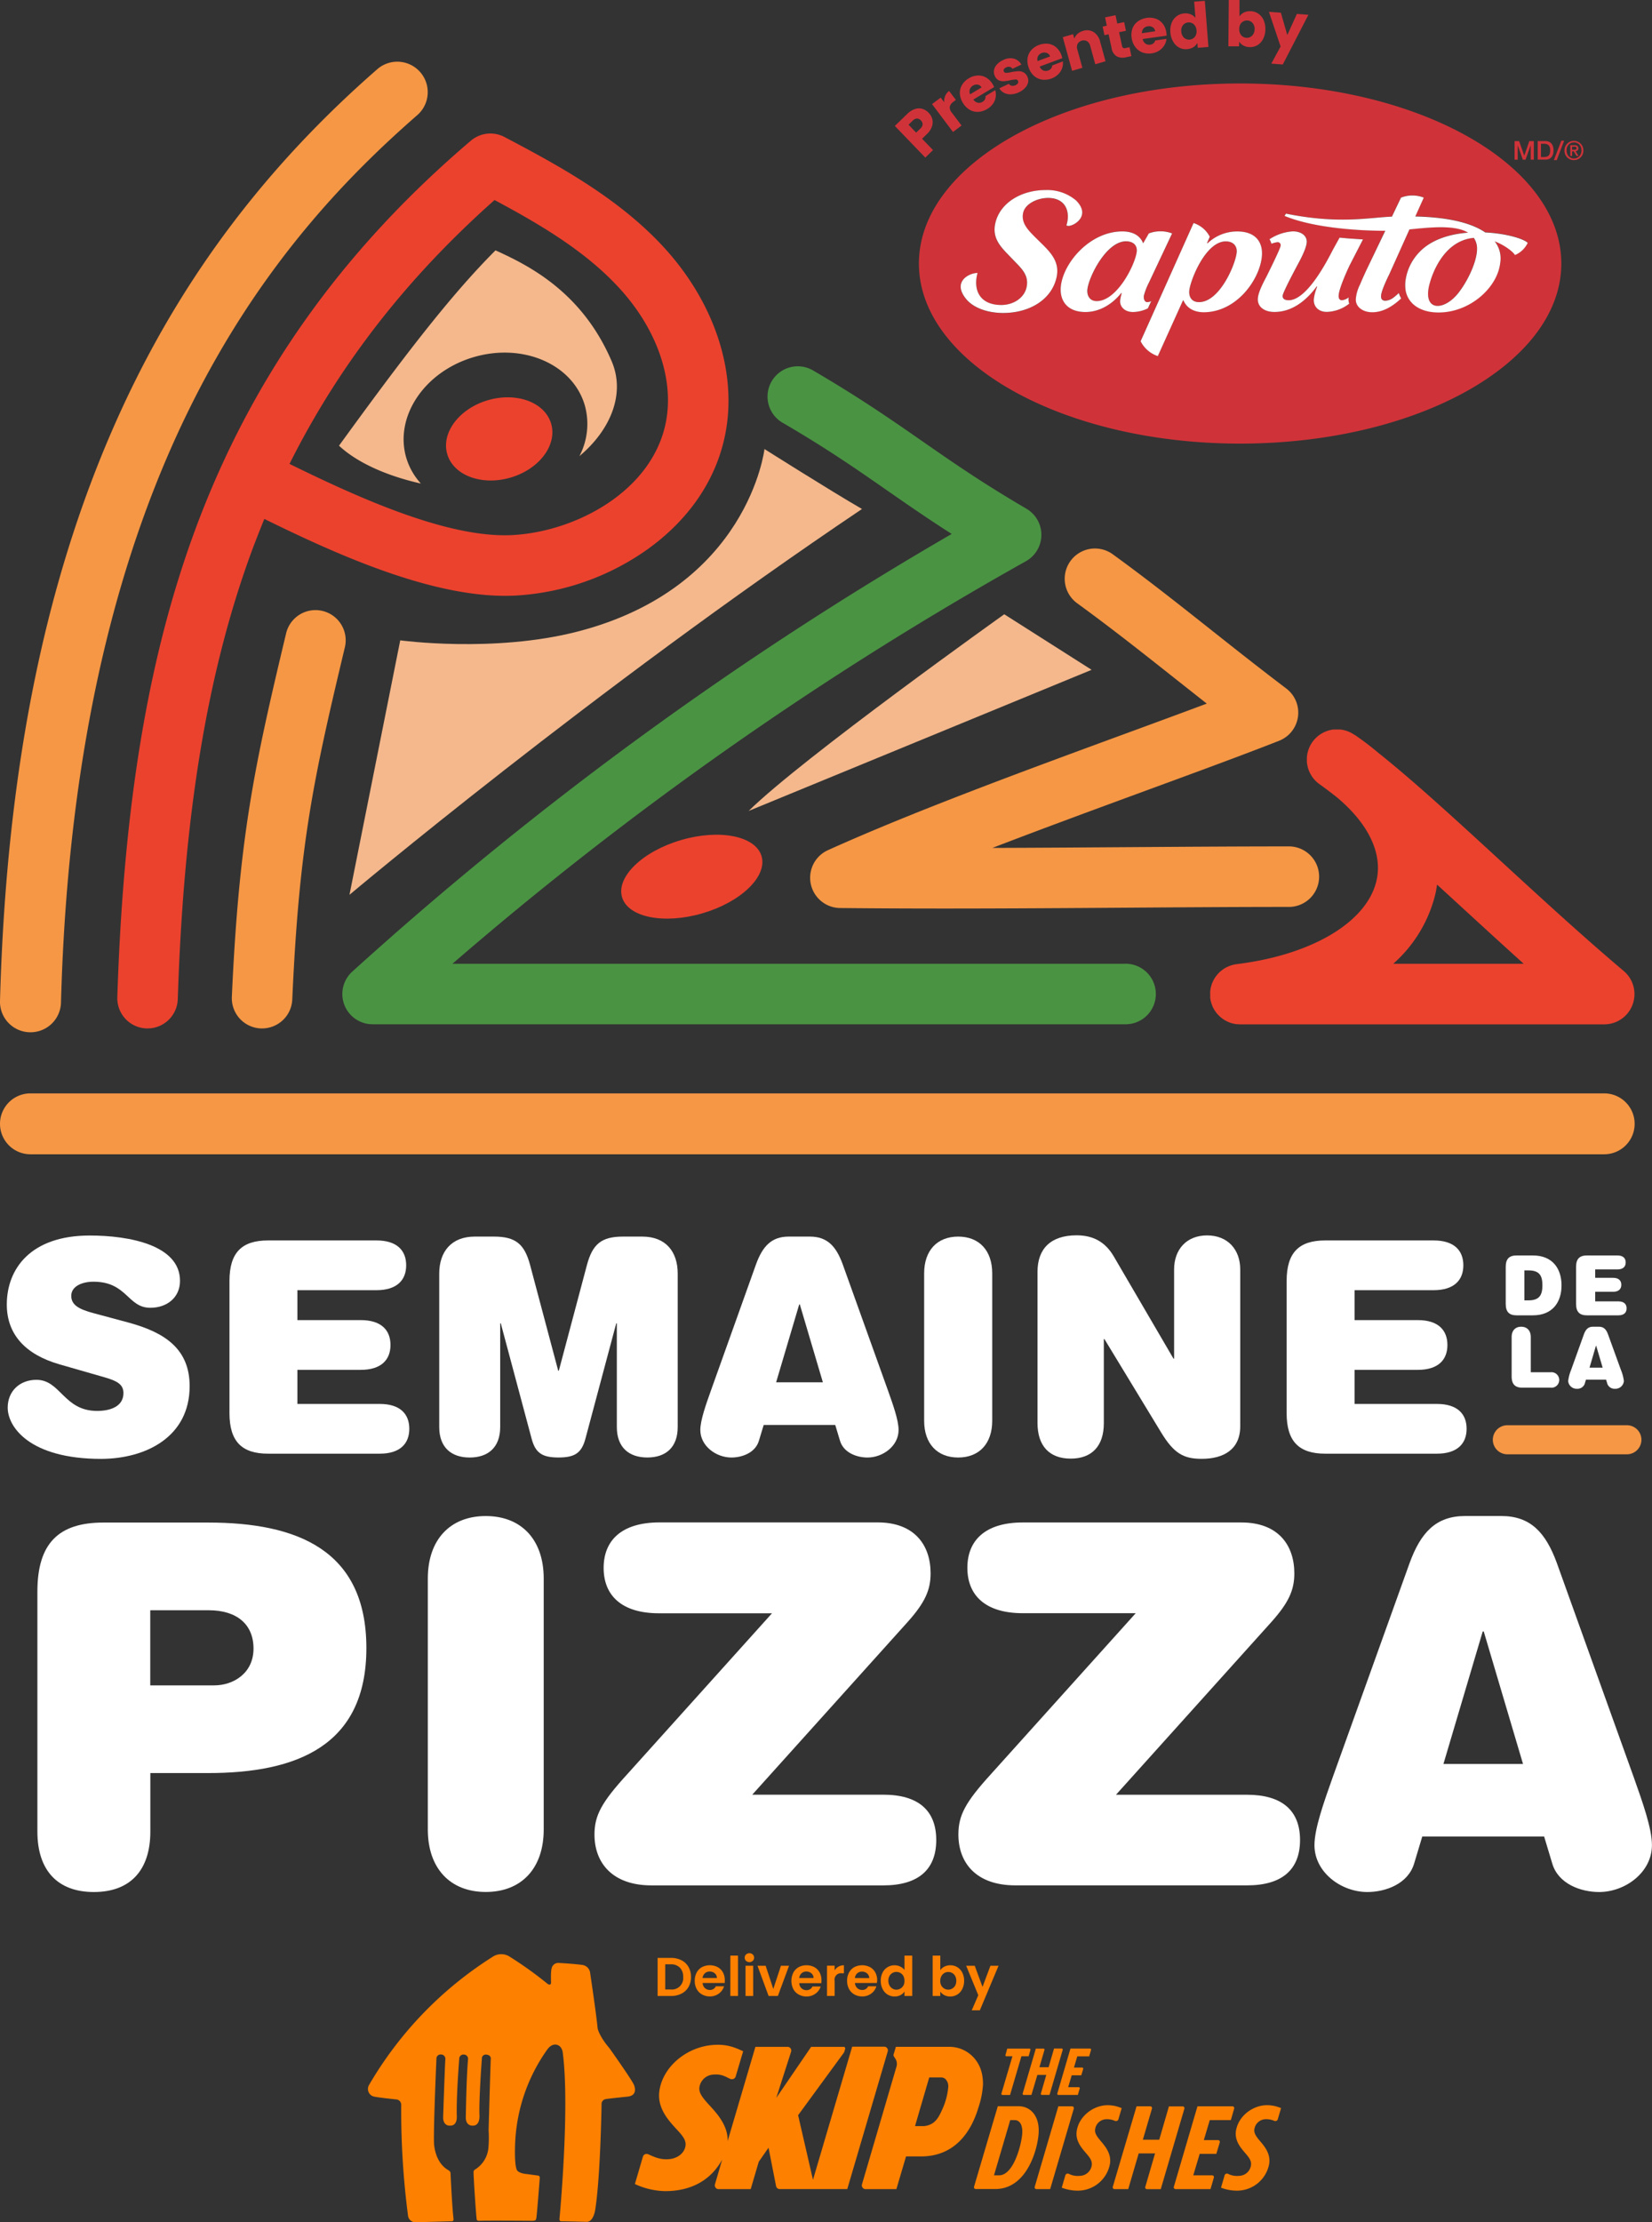<svg xmlns="http://www.w3.org/2000/svg" viewBox="0 0 555.78 747.19"><rect x="0" y="0" width="555.78" height="747.19" fill="#333333" stroke="none"/><defs><style>.cls-1{fill:none;}.cls-2{fill:#eb422e;}.cls-3{fill:#f59745;}.cls-4{fill:#4a9343;}.cls-5{fill:#f4b88c;}.cls-6{fill:#fff;}.cls-7{fill:#fd8000;}.cls-8{fill:#cf3339;}</style></defs><g id="Layer_2" data-name="Layer 2"><g id="original"><path class="cls-1" d="M172.75,179.91c21.48-1.29,46.75-15,51.26-37.89,2.93-14.83-3.26-32.07-16.56-46.11-11.48-12.13-26.75-21-41.07-28.65-29.64,26.3-52.4,55.55-69,88.71C120.24,167.2,150.91,181.23,172.75,179.91Zm-1-19.31c-9.65,2.83-19.19-.7-21.3-7.88s4-15.31,13.66-18.14,19.18.7,21.29,7.88S181.42,157.77,171.77,160.6ZM166.7,84.19c11,5,29,13.91,39.07,37.26,4.76,11.09-.5,23.29-10.84,31.93a23.25,23.25,0,0,0,1.8-17.12c-4-13.8-20.78-21-37.36-16.17s-26.75,20-22.71,33.79a22.37,22.37,0,0,0,4.93,8.72c-11.2-2.51-21.35-6.92-27.54-12.73C135.1,120.89,151.13,99.76,166.7,84.19Z"/><path class="cls-1" d="M527.7,52.48a2.47,2.47,0,0,0,3.62,0,2.72,2.72,0,0,0,.53-.85,3.25,3.25,0,0,0,0-2.19,2.72,2.72,0,0,0-.53-.85,2.37,2.37,0,0,0-1.78-.75,2.53,2.53,0,0,0-1,.19,2.46,2.46,0,0,0-.8.56,2.72,2.72,0,0,0-.53.85,3,3,0,0,0-.19,1.09,3.21,3.21,0,0,0,.17,1A2.82,2.82,0,0,0,527.7,52.48Zm.6-3.65h1.37a1.68,1.68,0,0,1,1,.24.94.94,0,0,1,.33.8.88.88,0,0,1-.27.71,1.23,1.23,0,0,1-.67.27l1,1.59h-.67l-.93-1.54h-.56v1.54h-.6Z"/><path class="cls-1" d="M387.77,9.15a2.33,2.33,0,0,0-1.64-.31,2.28,2.28,0,0,0-1.43.74,2.32,2.32,0,0,0-.54,1.59l4.45-.66A1.84,1.84,0,0,0,387.77,9.15Z"/><path class="cls-1" d="M330.26,29.4a1.86,1.86,0,0,0-1.3-.94,2.36,2.36,0,0,0-1.64.35,2.28,2.28,0,0,0-1,1.23,2.3,2.3,0,0,0,.11,1.68Z"/><path class="cls-1" d="M303.94,664.5a2.59,2.59,0,0,0-1-1,2.73,2.73,0,0,0-1.34-.35,2.51,2.51,0,0,0-1.32.35,2.65,2.65,0,0,0-1,1,3.22,3.22,0,0,0-.38,1.59,3.33,3.33,0,0,0,.38,1.61,2.65,2.65,0,0,0,1,1.05,2.48,2.48,0,0,0,1.31.37,2.64,2.64,0,0,0,1.34-.36,2.52,2.52,0,0,0,1-1,3.21,3.21,0,0,0,.37-1.6A3.25,3.25,0,0,0,303.94,664.5Z"/><path class="cls-1" d="M271.28,663a2.33,2.33,0,0,0-1.61.58,2.56,2.56,0,0,0-.8,1.6h4.83a2,2,0,0,0-.72-1.58A2.51,2.51,0,0,0,271.28,663Z"/><path class="cls-1" d="M290,663a2.3,2.3,0,0,0-1.6.58,2.51,2.51,0,0,0-.8,1.6h4.83a2.06,2.06,0,0,0-.72-1.58A2.53,2.53,0,0,0,290,663Z"/><path class="cls-1" d="M238.76,663a2.33,2.33,0,0,0-1.61.58,2.5,2.5,0,0,0-.79,1.6h4.82a2,2,0,0,0-.71-1.58A2.55,2.55,0,0,0,238.76,663Z"/><path class="cls-1" d="M336.09,731.5c5.08,0,7.62-10.73,7.82-14.06s-1.06-4.51-2.53-4.51h-1.51l-5.46,18.57Z"/><polygon class="cls-1" points="269.08 438.63 268.88 438.63 261.11 464.83 276.84 464.83 269.08 438.63"/><path class="cls-1" d="M419.47,12.66a2.46,2.46,0,0,0,1.83-.77,3,3,0,0,0,.78-2.13,2.85,2.85,0,0,0-.73-2.12,2.46,2.46,0,0,0-1.83-.79,2.49,2.49,0,0,0-1.83.76,3,3,0,0,0-.76,2.12,2.93,2.93,0,0,0,.72,2.13A2.44,2.44,0,0,0,419.47,12.66Z"/><path class="cls-1" d="M398.31,12.68a2.5,2.5,0,0,0,3.63-.27,2.94,2.94,0,0,0,.58-2.18,3,3,0,0,0-.91-2.06,2.53,2.53,0,0,0-3.63.28,2.88,2.88,0,0,0-.58,2.16A3,3,0,0,0,398.31,12.68Z"/><path class="cls-1" d="M229.84,664.81a4.3,4.3,0,0,0-1.1-3.13,4.12,4.12,0,0,0-3.12-1.13H223.8V669h1.82a3.83,3.83,0,0,0,4.22-4.2Z"/><path class="cls-1" d="M353.29,18.93a1.86,1.86,0,0,0-1.11-1.16,2.3,2.3,0,0,0-1.67,0,2.33,2.33,0,0,0-1.25,1,2.38,2.38,0,0,0-.2,1.67Z"/><path class="cls-1" d="M521.17,52.16a1.71,1.71,0,0,0,.32-.71,4.83,4.83,0,0,0,0-1.75,1.71,1.71,0,0,0-.32-.71,1.46,1.46,0,0,0-.63-.47,2.62,2.62,0,0,0-1-.17h-1.07V52.8h1.07a2.81,2.81,0,0,0,1-.17A1.46,1.46,0,0,0,521.17,52.16Z"/><path class="cls-1" d="M317,709.29a22.64,22.64,0,0,0,2-7.34,3.47,3.47,0,0,0-.8-2.76,2.07,2.07,0,0,0-1.49-.58l-4,0-4.79,16.29,3.06,0C314.41,714.49,315.65,712.27,317,709.29Z"/><path class="cls-1" d="M529.88,50.38a.77.77,0,0,0,.27-.08.48.48,0,0,0,.18-.17.53.53,0,0,0,.07-.31.42.42,0,0,0-.08-.26.65.65,0,0,0-.18-.15,1,1,0,0,0-.26-.06l-.27,0h-.71v1.06h1Z"/><path class="cls-1" d="M70.21,541.48H50.55v25.26H72.07c6.44,0,13.22-4.07,13.22-12.38C85.29,546.23,79.7,541.48,70.21,541.48Z"/><path class="cls-1" d="M483.47,297.46c-.19,1.37-.43,2.59-.68,3.62a45.7,45.7,0,0,1-14.05,23h43.87c-7.08-6.37-14.13-12.85-21.06-19.21Z"/><path class="cls-1" d="M514.26,427.2h-1.42v10.07h1.42c3.72,0,4.65-1.84,4.65-5S518,427.2,514.26,427.2Z"/><polygon class="cls-1" points="536.98 452.54 536.92 452.54 534.74 459.9 539.16 459.9 536.98 452.54"/><polygon class="cls-1" points="498.83 548.6 485.61 593.18 512.39 593.18 499.17 548.6 498.83 548.6"/><path class="cls-1" d="M309.81,40.49a1.83,1.83,0,0,0-1.31-.63,2.11,2.11,0,0,0-1.44.72l-1.41,1.36,2.57,2.66,1.41-1.36a2.16,2.16,0,0,0,.77-1.41A1.85,1.85,0,0,0,309.81,40.49Z"/><path class="cls-1" d="M316.72,667.7a2.62,2.62,0,0,0,1,1,2.57,2.57,0,0,0,1.32.36,2.52,2.52,0,0,0,1.33-.37,2.68,2.68,0,0,0,1-1,3.34,3.34,0,0,0,.37-1.62,3.22,3.22,0,0,0-.37-1.59,2.62,2.62,0,0,0-2.32-1.36,2.58,2.58,0,0,0-2.31,1.39,3.26,3.26,0,0,0-.37,1.6A3.22,3.22,0,0,0,316.72,667.7Z"/><path class="cls-2" d="M65.75,177.92c-15.86,42.8-24.21,92.82-26.28,157.42a10.17,10.17,0,0,0,9.84,10.49h.33A10.18,10.18,0,0,0,59.81,336c2-62.34,10-110.32,25-151q2-5.31,4.12-10.5c24.78,12.17,58.29,27.35,85,25.74a84.89,84.89,0,0,0,43.88-15.5C231.93,174.62,241,161.22,244,146c4.2-21.29-3.93-45.23-21.75-64-15.45-16.32-36-27.19-52.5-35.92a10.17,10.17,0,0,0-11.36,1.25C114.89,84.35,84.59,127.09,65.75,177.92ZM166.38,67.26C180.7,74.93,196,83.78,207.45,95.91c13.3,14,19.49,31.28,16.56,46.11-4.51,22.88-29.78,36.6-51.26,37.89C150.91,181.23,120.24,167.2,97.4,156,114,122.81,136.74,93.56,166.38,67.26Z"/><path class="cls-3" d="M108.51,205.44A10.16,10.16,0,0,0,96.25,213C85.63,257.43,80.43,281.2,78,335.21a10.18,10.18,0,0,0,9.72,10.62h.46a10.17,10.17,0,0,0,10.15-9.72c2.33-52.27,7.11-74.08,17.69-118.43A10.16,10.16,0,0,0,108.51,205.44Z"/><path class="cls-4" d="M263.52,142.29c15,8.76,24.75,15.55,35.09,22.74,6.61,4.59,13.37,9.29,21.57,14.52A1184.17,1184.17,0,0,0,118.53,326.71a10.17,10.17,0,0,0,6.83,17.72h253a10.18,10.18,0,1,0,0-20.35H152.22A1166.73,1166.73,0,0,1,345.16,188.71a10.17,10.17,0,0,0,.15-17.65c-15-8.77-24.75-15.56-35.09-22.74s-20.76-14.43-36.43-23.6a10.18,10.18,0,1,0-10.27,17.57Z"/><path class="cls-3" d="M282.63,305.34c11.63.12,23.4.17,35.23.17,20.34,0,40.82-.14,60.85-.28,19.18-.13,37.28-.26,54.58-.26a10.18,10.18,0,1,0,0-20.35c-17.37,0-35.51.13-54.71.26-14.75.1-29.73.21-44.71.25,17.36-6.68,35.43-13.31,52.35-19.53,16.52-6.06,32.12-11.79,44.1-16.5a10.17,10.17,0,0,0,2.41-17.58c-8.77-6.64-16.9-13.07-24.76-19.29-10.53-8.34-21.42-17-33.59-25.83a10.18,10.18,0,0,0-12,16.45c11.84,8.62,22.09,16.74,32.94,25.33q5.24,4.14,10.67,8.42c-8.28,3.1-17.39,6.45-26.8,9.9-33.69,12.37-71.88,26.39-100.66,39.39a10.18,10.18,0,0,0,4.08,19.45Z"/><path class="cls-2" d="M463.52,253q-3.48-2.94-7.73-5.87l-.08,0,0,0-.18-.13-.3-.18c-.16-.1-.32-.2-.49-.29s-.28-.15-.42-.22l-.49-.23-.45-.18-.49-.17-.47-.13-.49-.13-.48-.08-.49-.07-.49,0-.49,0a3.85,3.85,0,0,0-.48,0,4.18,4.18,0,0,0-.5,0l-.47,0-.5.07-.45.1-.5.12-.44.14-.49.17-.43.18-.47.22-.42.23-.43.25-.42.28-.39.28-.41.35c-.12.1-.24.2-.35.31a4.93,4.93,0,0,0-.39.4l-.31.33c-.13.15-.25.31-.37.46s-.14.17-.21.27l-.06.09a1.25,1.25,0,0,1-.09.12c-.08.12-.15.25-.22.37s-.17.27-.25.4-.17.33-.25.5-.14.28-.2.42-.14.34-.2.52-.11.27-.15.41-.1.37-.15.55-.08.27-.11.41-.06.38-.09.56-.05.28-.06.42a5.07,5.07,0,0,0-.05.56c0,.14,0,.28,0,.41s0,.38,0,.57,0,.27,0,.41,0,.37.07.55,0,.28.06.42.07.36.11.53.06.29.1.43.11.34.16.5l.15.43a5,5,0,0,0,.21.48c.06.14.12.28.19.42a5.2,5.2,0,0,0,.25.46l.23.4c.09.15.2.29.3.44s.17.25.27.37.23.28.35.42l.3.35.4.38c.11.11.22.22.34.32l.44.35.28.22c1.93,1.38,4,2.93,6.09,4.6,10.55,8.91,15.29,18.9,13.07,28.09-3.35,13.84-21.81,24.77-47,27.85l-.33.06c-.2,0-.41.06-.61.11l-.4.1-.57.16-.43.16-.49.19-.46.22-.42.22c-.16.08-.31.18-.46.27l-.37.24-.43.33-.35.27c-.14.11-.26.23-.39.35s-.23.21-.33.32-.22.24-.33.36l-.33.38-.27.37c-.1.14-.21.28-.31.43s-.15.24-.22.37-.19.31-.27.47-.13.26-.19.4-.16.32-.23.49-.1.29-.16.44-.11.32-.16.49-.09.33-.13.5-.08.3-.11.45-.06.39-.09.59,0,.27-.05.41,0,.41,0,.61,0,.23,0,.34,0,.06,0,.09c0,.18,0,.35,0,.53s0,.36,0,.53a.28.28,0,0,0,0,.09,2.57,2.57,0,0,0,.07.4,3.85,3.85,0,0,0,.08.49c0,.17.08.33.12.49s.08.3.13.45.16.48.25.71a1.46,1.46,0,0,1,.07.19q.19.45.42.87l.08.13a7.92,7.92,0,0,0,.42.69l.15.21c.13.19.27.37.41.55s.15.16.22.25.27.3.41.44l.27.27.41.37.33.26c.13.11.27.21.41.31l.37.25.42.25.4.22.45.22.41.18.49.18.4.13a5.66,5.66,0,0,0,.59.15l.34.08c.25,0,.5.09.76.12l.2,0c.33,0,.67.05,1,.05H539.7a10.17,10.17,0,0,0,6.56-17.95c-13.57-11.46-27.49-24.24-40.95-36.6C490.17,276,475.72,262.71,463.52,253Zm5.22,71.08a45.7,45.7,0,0,0,14.05-23c.25-1,.49-2.25.68-3.62l8.08,7.41c6.93,6.36,14,12.84,21.06,19.21Z"/><path class="cls-5" d="M141.59,162.6a22.37,22.37,0,0,1-4.93-8.72c-4-13.79,6.12-28.92,22.71-33.79s33.31,2.37,37.36,16.17a23.25,23.25,0,0,1-1.8,17.12c10.34-8.64,15.6-20.84,10.84-31.93-10-23.35-28-32.24-39.07-37.26-15.57,15.57-31.6,36.7-52.65,65.68C120.24,155.68,130.39,160.09,141.59,162.6Z"/><path class="cls-2" d="M164.13,134.58c-9.65,2.83-15.77,10.95-13.66,18.14s11.65,10.71,21.3,7.88,15.76-10.95,13.65-18.14S173.78,131.75,164.13,134.58Z"/><path class="cls-2" d="M229.13,282.49c-13,3.8-21.85,12.4-19.86,19.2s14.12,9.22,27.08,5.42,21.85-12.4,19.86-19.2S242.09,278.69,229.13,282.49Z"/><path class="cls-5" d="M194.22,212.4c-28.11,7.22-59.57,2.93-59.57,2.93L117.57,300.9S199.23,232.19,290,171.16C279.2,164.92,257.19,151,257.19,151S251.83,197.59,194.22,212.4Z"/><path class="cls-3" d="M10,347.12h.29a10.25,10.25,0,0,0,10.23-10c4.81-178,70.71-255.55,119.87-298.41a10.24,10.24,0,0,0-13.46-15.44c-37.18,32.42-65.12,69.4-85.4,113C15.72,191.81,2.15,257.31,0,336.61A10.24,10.24,0,0,0,10,347.12Z"/><path class="cls-5" d="M337.86,206.56s-67.91,48.34-86,66.14l115.39-47.46Z"/><path class="cls-3" d="M10.24,388.15H539.7a10.24,10.24,0,1,0,0-20.48H10.24a10.24,10.24,0,1,0,0,20.48Z"/><path class="cls-6" d="M123.26,554.19c0-33.05-23.39-42.2-53.22-42.2H34.78c-15.08,0-22.2,7-22.2,23.22v80.68c0,13.05,6.78,20.34,19,20.34s19-7.29,19-20.34V596.23H70C99.87,596.23,123.26,587.07,123.26,554.19ZM72.07,566.74H50.55V541.48H70.21c9.49,0,15.08,4.75,15.08,12.88C85.29,562.67,78.51,566.74,72.07,566.74Z"/><path class="cls-6" d="M182.92,615.21V530.8c0-13-7.46-21-19.5-21s-19.49,8-19.49,21v84.41c0,13,7.46,21,19.49,21S182.92,628.26,182.92,615.21Z"/><path class="cls-6" d="M203.08,527.24c0,9.16,5.93,15.26,18.64,15.26h38l-48.81,54.24C202.4,606.06,200,610.46,200,616.91,200,626.4,206,634,219.18,634h78c11.69,0,17.8-5.25,17.8-15.25s-6.11-15.25-17.8-15.25H253.08l52.21-58c5.93-6.61,7.79-10.85,7.79-16.44,0-9.49-5.42-17.12-17.8-17.12H221.72C209,512,203.08,518.09,203.08,527.24Z"/><path class="cls-6" d="M419.52,603.52H375.45l52.2-58c5.93-6.61,7.8-10.85,7.8-16.44,0-9.49-5.42-17.12-17.8-17.12H344.09c-12.71,0-18.64,6.1-18.64,15.25s5.93,15.26,18.64,15.26h38l-48.82,54.24c-8.47,9.32-10.84,13.72-10.84,20.17,0,9.49,5.93,17.11,19.15,17.11h78c11.69,0,17.79-5.25,17.79-15.25S431.21,603.52,419.52,603.52Z"/><path class="cls-6" d="M549.68,597.75l-25.93-72.2c-3.73-10.17-8.82-15.76-18.65-15.76H492.9c-9.83,0-14.92,5.59-18.65,15.76l-25.93,72.2c-2.88,8.14-6.1,17.12-6.1,22.71,0,9.16,9,15.77,17.8,15.77,6.1,0,13.73-2.71,15.76-9.66l2.71-9h41l2.71,9c2,6.95,9.66,9.66,15.77,9.66,8.81,0,17.79-6.61,17.79-15.77C555.78,614.87,552.56,605.89,549.68,597.75Zm-64.07-4.57,13.22-44.58h.34l13.22,44.58Z"/><path class="cls-6" d="M63.8,466.12c0-12.45-8.26-18-20.31-21.31l-11.86-3.19c-4.88-1.29-7.66-2.69-7.66-5.87S27.55,431,31.44,431c11.35,0,11.45,8.77,19.12,8.77,5.67,0,10-3.49,10-9.06,0-12.05-17.13-15.24-30.38-15.24-19.92,0-27.89,11.25-27.89,23.2,0,10.06,6.28,16.83,17.73,20.12l15.24,4.38c4.18,1.2,6.27,2.39,6.27,5.28,0,4.38-4.18,6-8.86,6-11.25,0-12.25-10.46-20.42-10.46-5.57,0-9.66,3.78-9.66,9.36,0,6.48,7.37,17.23,31.47,17.23C49.16,490.52,63.8,483.15,63.8,466.12Z"/><path class="cls-6" d="M126.65,433.85c6.87,0,10-3.38,10-8.36s-3.09-8.37-10-8.37H90.2c-8.87,0-13,4.09-13,13.65v44.41c0,9.57,4.18,13.65,13,13.65h37.55c6.87,0,9.95-3.39,9.95-8.37s-3.08-8.36-9.95-8.36H100.06V460.64h21.31c6.87,0,10-3.38,10-8.36s-3.09-8.37-10-8.37H100.06V433.85Z"/><path class="cls-6" d="M216.09,415.83h-6.48c-7.27,0-10.25,2.49-12.15,9.56L188,460.94h-.2l-9.46-35.55c-1.89-7.07-4.88-9.56-12.15-9.56h-6.47c-7.87,0-11.95,5.08-11.95,12.45v51.59c0,6.87,4.08,10.25,10.25,10.25s10.26-3.38,10.26-10.25V445h.2l10.36,38.74c1.29,4.88,3.58,6.37,9.06,6.37s7.77-1.49,9.07-6.37L207.32,445h.2v34.86c0,6.87,4.09,10.25,10.26,10.25S228,486.74,228,479.87V428.28C228,420.91,224,415.83,216.09,415.83Z"/><path class="cls-6" d="M255.33,484.45l1.6-5.28H281l1.59,5.28c1.2,4.08,5.68,5.67,9.26,5.67,5.18,0,10.46-3.88,10.46-9.26,0-3.28-1.89-8.56-3.59-13.34l-15.23-42.43c-2.19-6-5.18-9.26-11-9.26h-7.17c-5.78,0-8.76,3.28-10.95,9.26L239.2,467.52c-1.7,4.78-3.59,10.06-3.59,13.34,0,5.38,5.28,9.26,10.46,9.26C249.66,490.12,254.14,488.53,255.33,484.45Zm13.55-45.82h.2l7.76,26.2H261.11Z"/><path class="cls-6" d="M322.36,490.12c7.07,0,11.45-4.68,11.45-12.35V428.18c0-7.67-4.38-12.35-11.45-12.35s-11.45,4.68-11.45,12.35v49.59C310.91,485.44,315.29,490.12,322.36,490.12Z"/><path class="cls-6" d="M371.36,478.57V450.29h.2l19,31.27c4.39,7.27,7.67,9,13.75,9,7.27,0,12.94-3.09,12.94-10.95V426.88c0-6.67-4.18-11.45-11.15-11.45S395,420.21,395,426.88v30h-.2L374.65,422.4c-2.89-4.88-7-7-12.45-7-8.67,0-13.15,4.48-13.15,12.25v50.89c0,7.67,4,11.95,11.16,11.95S371.36,486.24,371.36,478.57Z"/><path class="cls-6" d="M483.41,488.83c6.87,0,10-3.39,10-8.37s-3.09-8.36-10-8.36H455.72V460.64H477c6.87,0,9.95-3.38,9.95-8.36s-3.08-8.37-9.95-8.37H455.72V433.85h26.59c6.88,0,10-3.38,10-8.36s-3.08-8.37-10-8.37H445.86c-8.86,0-13,4.09-13,13.65v44.41c0,9.57,4.18,13.65,13,13.65Z"/><path class="cls-3" d="M507.12,479.26a4.89,4.89,0,1,0,0,9.78h40.21a4.89,4.89,0,1,0,0-9.78Z"/><path class="cls-6" d="M515.69,422.17h-5.45c-2.49,0-3.67,1.15-3.67,3.83v12.47c0,2.69,1.18,3.84,3.67,3.84h5.45c6.68,0,9.65-4.48,9.65-10.07S522.37,422.17,515.69,422.17Zm-1.43,15.1h-1.42V427.2h1.42c3.72,0,4.65,1.85,4.65,5S518,437.27,514.26,437.27Z"/><path class="cls-6" d="M544.14,426.87c1.93,0,2.79-.95,2.79-2.35s-.86-2.35-2.79-2.35H533.9c-2.49,0-3.66,1.15-3.66,3.83v12.47c0,2.69,1.17,3.84,3.66,3.84h10.55c1.92,0,2.79-.95,2.79-2.35s-.87-2.35-2.79-2.35h-7.78v-3.22h6c1.92,0,2.79-.95,2.79-2.35s-.87-2.35-2.79-2.35h-6v-2.82Z"/><path class="cls-6" d="M511.77,446.14c-2,0-3.21,1.31-3.21,3.47v13.2c0,2.68,1.17,3.83,3.66,3.83h9.51a2.61,2.61,0,1,0,0-5.2H515V449.61C515,447.45,513.76,446.14,511.77,446.14Z"/><path class="cls-6" d="M527.58,464.4a2.84,2.84,0,0,0,2.94,2.6,2.6,2.6,0,0,0,2.6-1.59l.44-1.48h6.77l.45,1.48a2.59,2.59,0,0,0,2.6,1.59,2.84,2.84,0,0,0,2.94-2.6,14.21,14.21,0,0,0-1-3.75L541,448.74c-.61-1.68-1.45-2.6-3.08-2.6h-2c-1.62,0-2.46.92-3.07,2.6l-4.28,11.91A14.21,14.21,0,0,0,527.58,464.4Zm9.34-11.86H537l2.18,7.36h-4.42Z"/><path class="cls-7" d="M203.92,705.85c.63-.15,7.33-.83,7.33-.83,3.67-.47,2-4,2-4-.9-2-8.19-12.24-8.19-12.24-3.61-4.23-4-6.72-4-6.72-.46-4.9-2.5-18.5-2.5-18.5a3.08,3.08,0,0,0-2.61-2.81c-3.17-.43-8.16-.68-8.16-.68a2.27,2.27,0,0,0-2.12,1.53c-.47,1.18-.28,5-.28,5,0,1.3-1.13.54-1.13.54A126.62,126.62,0,0,0,171.51,658a5.19,5.19,0,0,0-5.75,0,125.85,125.85,0,0,0-41.63,43.16,2.62,2.62,0,0,0,1.59,3.83c1.52.37,7.77,1,7.77,1a1.85,1.85,0,0,1,1.49,2,272.19,272.19,0,0,0,2.27,36.92,2.51,2.51,0,0,0,2.5,2.37l12.21-.33c.8,0,.62-.89.62-.89-.49-3.73-1-15.29-1-15.29,0-.62-.73-1-.73-1C146,727,146,720.39,146,720.39c-.14-6.39.83-28.18.83-28.18s0-.09,0-.13a1.41,1.41,0,0,1,1.58-1.21h.15a1.48,1.48,0,0,1,1.27,1.65c-.15,1.41-.75,19.63-.75,19.63.12,2.89,2.29,2.63,2.29,2.63,2.6.13,2.31-3.13,2.31-3.13-.2-6.72.83-19.45.83-19.45a.49.49,0,0,1,0-.12,1.44,1.44,0,0,1,1.65-1.19,1.41,1.41,0,0,1,1.31,1.43c-.59,6.57-.76,19.88-.76,19.88.11,2.94,2.49,2.58,2.49,2.58,2.45-.06,2.1-3.61,2.1-3.61-.2-5.44.83-19.12.83-19.12l0-.13a1.35,1.35,0,0,1,1.64-1c1.47.21,1.34,1.34,1.34,1.34-.15,3.32-.73,24.06-.73,24.06a39.16,39.16,0,0,1-.09,6.19,9.54,9.54,0,0,1-4.42,7,1,1,0,0,0-.55,1c0,1.92.9,15.42,1.07,15.89s.91.39.91.39c1.79-.12,17.69,0,17.69,0,1.14,0,1.27-.33,1.27-.33a3.75,3.75,0,0,0,.26-1.28c.24-1.92,1.07-12.73,1.07-12.73.06-.88-.62-.88-.62-.88l-3.61-.49c-2.84-.23-3.4-1.26-3.4-1.26-.9-1.51-.7-7.4-.7-7.4a58.5,58.5,0,0,1,10.89-33.27c1.61-2.2,3.27-1.53,3.27-1.53,1.84.5,1.94,2.9,1.94,2.9,2.38,18.65-1.13,55.52-1.13,55.52-.1,1,.6.92.6.92,1.59,0,8.47.18,8.47.18,2.5.11,3-4.39,3-4.39,1.73-11.37,2.08-35,2.08-35a.13.13,0,0,0,0-.06A1.67,1.67,0,0,1,203.92,705.85Z"/><path class="cls-7" d="M240.74,735.63a1.24,1.24,0,0,0,1,.51h10.82l2.7-9.19,3.29-4.74,2.54,12.91a1.25,1.25,0,0,0,1.23,1h22.73l13.61-46.28a1.25,1.25,0,0,0-1.21-1.61H286.7L273.51,733l-5-21.72,15.33-20.94a1.13,1.13,0,0,0,.23-.45l.27-.92a.53.53,0,0,0-.52-.68H272.89l-11.73,17.17,5-15.56a1.29,1.29,0,0,0-.2-1.11,1.25,1.25,0,0,0-1-.5H254.14L244.79,720c.2-5.46-4-9.76-6.5-12.48-2-2.22-3.2-3.79-3-5.55a5,5,0,0,1,4.74-4.35c2.69-.22,3.85.61,5.56,1.41a1.42,1.42,0,0,0,.63.15,1.54,1.54,0,0,0,.52-.09,1.29,1.29,0,0,0,.76-.82l2.52-8.5L248.3,689l-.26-.12-.08,0h0a16.25,16.25,0,0,0-6.55-1.28c-9.48,0-18.1,6.78-19.52,15.13-1,5.83,2.75,10,5.48,13l.24.26c2,2.12,3.34,3.76,3,5.67-.46,2.67-3,4.2-5.56,4.4-2.75.22-4.47-.54-6.63-1.49a1.79,1.79,0,0,0-1.24-.23,1.31,1.31,0,0,0-.88.86l-2.41,8.22-.3,1a25.2,25.2,0,0,0,10.17,2.39c8.07,0,15.06-3.11,19.2-10.59l-2.44,8.34A1.23,1.23,0,0,0,240.74,735.63Z"/><path class="cls-7" d="M291.16,736.14h10.41l3.25-11,4.71,0c11.34.15,17.09-7.82,19.65-16.47a29.21,29.21,0,0,0,1.53-7.78c0-3.79-1-6.64-3.13-9a11.09,11.09,0,0,0-8.28-3.61H301.4l-.76,2.53a.82.82,0,0,0,.09.7l.51.8a3.19,3.19,0,0,1,.36,2.64L290,734.51a1.23,1.23,0,0,0,.19,1.11A1.26,1.26,0,0,0,291.16,736.14Zm21.46-37.56,4,0a2.07,2.07,0,0,1,1.49.58A3.47,3.47,0,0,1,319,702a22.64,22.64,0,0,1-2,7.34c-1.34,3-2.58,5.2-6.1,5.6l-3.06,0Z"/><path class="cls-7" d="M327.69,735.34a.6.6,0,0,0,.58.76l6.6,0c10.55,0,14.22-13.23,14.56-18.78.36-6.09-3-9.06-6.74-9.06h-7Zm13.69-22.41c1.47,0,2.72,1.29,2.53,4.51s-2.74,14.06-7.82,14.06h-1.68l5.46-18.57Z"/><path class="cls-7" d="M351.05,688.88h-2.57L344.05,704a.36.36,0,0,0,.34.46H347l2-6.73H352L350.18,704a.35.35,0,0,0,.34.45h2.57l4.43-15.14a.36.36,0,0,0-.34-.46h-2.57l-1.83,6.29h-3.09l1.7-5.83A.35.35,0,0,0,351.05,688.88Z"/><path class="cls-7" d="M366.71,688.87h-6.58l-.07.25L355.7,704a.37.37,0,0,0,.35.46h6.56s.63-2.11.63-2.14a.34.34,0,0,0-.34-.46h-3.54l1.2-4h3.22l.64-2.14a.37.37,0,0,0-.35-.46h-2.76l1.12-3.77h4l.62-2.14A.35.35,0,0,0,366.71,688.87Z"/><path class="cls-7" d="M337.25,704.47h2.56l3.82-13h2.43l.61-2.14a.36.36,0,0,0-.35-.45h-7.45l-.6,2.14a.35.35,0,0,0,.34.45h2L336.9,704A.37.37,0,0,0,337.25,704.47Z"/><path class="cls-7" d="M360.68,708.29h-4.63l-7.94,27.08a.6.6,0,0,0,.58.76h4.62l7.95-27.07A.61.61,0,0,0,360.68,708.29Z"/><path class="cls-7" d="M387,708.29h-4.63l-8,27.08a.6.6,0,0,0,.58.76h4.62l3.52-12h5.5l-3.28,11.26a.59.59,0,0,0,.57.76h4.63l7.95-27.07a.6.6,0,0,0-.57-.77h-4.63L390,719.52h-5.51l3.06-10.46A.6.6,0,0,0,387,708.29Z"/><path class="cls-7" d="M414.09,712.93l1.12-3.88a.6.6,0,0,0-.57-.76H402.86l-7.95,27.08a.59.59,0,0,0,.57.76h11.77l1.13-3.87a.6.6,0,0,0-.58-.76h-6.35l2.16-7.22h5.6l1.16-3.87a.59.59,0,0,0-.57-.76H405l2-6.72Z"/><path class="cls-7" d="M362.25,716.51c-.54,3.34,1.59,5.72,3.11,7.52,1.21,1.38,2.17,2.59,1.93,4.13a4.13,4.13,0,0,1-4,3.51,6.69,6.69,0,0,1-3.67-.65.83.83,0,0,0-1.22.52l-1.2,4.11a15.06,15.06,0,0,0,5.34,1,11,11,0,0,0,10.88-9c.54-3.38-1.57-5.89-3.09-7.68-1.16-1.38-2.13-2.59-1.89-4a3.91,3.91,0,0,1,3.63-3.34,6.73,6.73,0,0,1,3,.54.88.88,0,0,0,1.2-.5c0-.08,1.1-3.75,1.1-3.75a11.64,11.64,0,0,0-4.55-1C368,707.83,363.05,711.5,362.25,716.51Z"/><path class="cls-7" d="M415.82,716.51c-.53,3.34,1.59,5.72,3.12,7.52,1.2,1.38,2.17,2.59,1.92,4.13a4.12,4.12,0,0,1-4,3.51,6.69,6.69,0,0,1-3.67-.65.82.82,0,0,0-1.21.52l-1.2,4.11a15,15,0,0,0,5.33,1,11,11,0,0,0,10.88-9c.54-3.38-1.56-5.89-3.09-7.68-1.16-1.38-2.12-2.59-1.89-4a3.93,3.93,0,0,1,3.63-3.34,6.8,6.8,0,0,1,3.05.54.87.87,0,0,0,1.19-.5c0-.08,1.11-3.76,1.11-3.76a11.82,11.82,0,0,0-4.56-1C421.56,707.83,416.62,711.5,415.82,716.51Z"/><path class="cls-7" d="M229.26,670.4a5.61,5.61,0,0,0,2.37-2.23,6.55,6.55,0,0,0,.84-3.36,6.66,6.66,0,0,0-.84-3.39,5.66,5.66,0,0,0-2.37-2.25,7.71,7.71,0,0,0-3.55-.79h-4.47v12.81h4.47A7.58,7.58,0,0,0,229.26,670.4ZM223.8,669v-8.46h1.82a4.12,4.12,0,0,1,3.12,1.13,4.3,4.3,0,0,1,1.1,3.13,3.83,3.83,0,0,1-4.22,4.2Z"/><path class="cls-7" d="M243.84,665.89a5.42,5.42,0,0,0-.63-2.64,4.4,4.4,0,0,0-1.78-1.77,5.8,5.8,0,0,0-5.26,0,4.5,4.5,0,0,0-1.8,1.84,5.84,5.84,0,0,0-.64,2.77,5.7,5.7,0,0,0,.65,2.75,4.54,4.54,0,0,0,1.82,1.84,5.24,5.24,0,0,0,2.63.66,5,5,0,0,0,3.07-1,4.67,4.67,0,0,0,1.69-2.41h-2.77a2.11,2.11,0,0,1-2,1.23,2.36,2.36,0,0,1-1.67-.63,2.52,2.52,0,0,1-.77-1.72h7.43A6.07,6.07,0,0,0,243.84,665.89Zm-7.48-.74a2.5,2.5,0,0,1,.79-1.6,2.33,2.33,0,0,1,1.61-.58,2.55,2.55,0,0,1,1.71.6,2,2,0,0,1,.71,1.58Z"/><rect class="cls-7" x="245.71" y="657.61" width="2.57" height="13.58"/><rect class="cls-7" x="250.82" y="661.02" width="2.57" height="10.17"/><path class="cls-7" d="M253.25,657.23a1.7,1.7,0,0,0-2.26,0,1.44,1.44,0,0,0-.45,1.08,1.4,1.4,0,0,0,.45,1.07,1.7,1.7,0,0,0,2.26,0,1.4,1.4,0,0,0,.45-1.07A1.44,1.44,0,0,0,253.25,657.23Z"/><polygon class="cls-7" points="265.46 661.02 262.73 661.02 260.16 668.82 257.59 661.02 254.84 661.02 258.58 671.19 261.7 671.19 265.46 661.02"/><path class="cls-7" d="M276.36,665.89a5.42,5.42,0,0,0-.63-2.64,4.46,4.46,0,0,0-1.78-1.77,5.43,5.43,0,0,0-2.6-.62,5.37,5.37,0,0,0-2.66.64,4.5,4.5,0,0,0-1.8,1.84,6.23,6.23,0,0,0,0,5.52,4.48,4.48,0,0,0,1.82,1.84,5.21,5.21,0,0,0,2.63.66,4.92,4.92,0,0,0,3.06-1A4.56,4.56,0,0,0,276.1,668h-2.77a2.09,2.09,0,0,1-2,1.23,2.34,2.34,0,0,1-1.67-.63,2.47,2.47,0,0,1-.77-1.72h7.43A6.07,6.07,0,0,0,276.36,665.89Zm-7.49-.74a2.56,2.56,0,0,1,.8-1.6,2.33,2.33,0,0,1,1.61-.58,2.51,2.51,0,0,1,1.7.6,2,2,0,0,1,.72,1.58Z"/><path class="cls-7" d="M278.23,661v10.17h2.57v-5.06a2.14,2.14,0,0,1,2.44-2.55h.68v-2.7a3.61,3.61,0,0,0-1.83.46,3.54,3.54,0,0,0-1.29,1.26V661Z"/><path class="cls-7" d="M295.1,665.89a5.32,5.32,0,0,0-.64-2.64,4.4,4.4,0,0,0-1.78-1.77,5.78,5.78,0,0,0-5.25,0,4.5,4.5,0,0,0-1.8,1.84,5.72,5.72,0,0,0-.64,2.77,5.59,5.59,0,0,0,.65,2.75,4.52,4.52,0,0,0,1.81,1.84,5.28,5.28,0,0,0,2.64.66,4.92,4.92,0,0,0,3.06-1,4.61,4.61,0,0,0,1.69-2.41h-2.77a2.1,2.1,0,0,1-2,1.23,2.36,2.36,0,0,1-1.67-.63,2.52,2.52,0,0,1-.77-1.72H295A6,6,0,0,0,295.1,665.89Zm-7.49-.74a2.51,2.51,0,0,1,.8-1.6A2.3,2.3,0,0,1,290,663a2.53,2.53,0,0,1,1.71.6,2.06,2.06,0,0,1,.72,1.58Z"/><path class="cls-7" d="M306.9,671.19V657.61h-2.61v4.83a3.74,3.74,0,0,0-1.43-1.15,4.29,4.29,0,0,0-1.89-.43,4.42,4.42,0,0,0-4.05,2.48,5.84,5.84,0,0,0-.61,2.73,6,6,0,0,0,.61,2.76,4.63,4.63,0,0,0,1.68,1.87,4.37,4.37,0,0,0,2.35.66,4.28,4.28,0,0,0,2-.46,3.5,3.5,0,0,0,1.34-1.21v1.5Zm-3-3.48a2.52,2.52,0,0,1-1,1,2.64,2.64,0,0,1-1.34.36,2.48,2.48,0,0,1-1.31-.37,2.65,2.65,0,0,1-1-1.05,3.33,3.33,0,0,1-.38-1.61,3.22,3.22,0,0,1,.38-1.59,2.65,2.65,0,0,1,1-1,2.51,2.51,0,0,1,1.32-.35,2.73,2.73,0,0,1,1.34.35,2.59,2.59,0,0,1,1,1,3.25,3.25,0,0,1,.37,1.61A3.21,3.21,0,0,1,303.94,667.71Z"/><path class="cls-7" d="M313.78,657.61v13.58h2.57v-1.45a3.88,3.88,0,0,0,1.36,1.17,4.23,4.23,0,0,0,2,.45,4.35,4.35,0,0,0,2.36-.66,4.61,4.61,0,0,0,1.67-1.87,6,6,0,0,0,.62-2.76,5.86,5.86,0,0,0-.62-2.74,4.49,4.49,0,0,0-1.67-1.83,4.42,4.42,0,0,0-2.36-.64,4.17,4.17,0,0,0-2,.46,3.59,3.59,0,0,0-1.36,1.19v-4.9Zm2.94,6.9a2.58,2.58,0,0,1,2.31-1.39,2.62,2.62,0,0,1,2.32,1.36,3.22,3.22,0,0,1,.37,1.59,3.34,3.34,0,0,1-.37,1.62,2.68,2.68,0,0,1-1,1,2.52,2.52,0,0,1-1.33.37,2.57,2.57,0,0,1-1.32-.36,2.62,2.62,0,0,1-1-1,3.22,3.22,0,0,1-.37-1.59A3.26,3.26,0,0,1,316.72,664.51Z"/><polygon class="cls-7" points="330.55 668.13 327.93 661.02 325.05 661.02 329.12 670.93 326.92 676 329.65 676 335.94 661.02 333.21 661.02 330.55 668.13"/><polygon class="cls-8" points="510.59 48.88 510.6 48.88 512.33 53.69 513.23 53.69 514.96 48.88 514.98 48.88 514.98 53.69 516.02 53.69 516.02 47.46 514.5 47.46 512.82 52.34 512.8 52.34 511.08 47.46 509.55 47.46 509.55 53.69 510.59 53.69 510.59 48.88"/><path class="cls-8" d="M521.15,53.45a2.41,2.41,0,0,0,.86-.67,2.87,2.87,0,0,0,.49-1,4.69,4.69,0,0,0,0-2.43,2.87,2.87,0,0,0-.49-1,2.3,2.3,0,0,0-.86-.67,3,3,0,0,0-1.24-.24h-2.58v6.23h2.58A3,3,0,0,0,521.15,53.45Zm-2.73-.65V48.35h1.07a2.62,2.62,0,0,1,1,.17,1.46,1.46,0,0,1,.63.47,1.71,1.71,0,0,1,.32.71,4.83,4.83,0,0,1,0,1.75,1.71,1.71,0,0,1-.32.71,1.46,1.46,0,0,1-.63.47,2.81,2.81,0,0,1-1,.17Z"/><polygon class="cls-8" points="526.23 47.31 525.28 47.31 522.77 53.84 523.73 53.84 526.23 47.31"/><path class="cls-8" d="M527.23,52.91a3,3,0,0,0,1,.68,3.19,3.19,0,0,0,1.29.25,3.16,3.16,0,0,0,1.22-.24,2.89,2.89,0,0,0,1-.66,3,3,0,0,0,.7-1,3.56,3.56,0,0,0,0-2.67,3,3,0,0,0-.7-1,3.07,3.07,0,0,0-1-.67,3.35,3.35,0,0,0-1.22-.23,3.4,3.4,0,0,0-1.23.23,3.07,3.07,0,0,0-1,.67,3,3,0,0,0-.7,1,3.39,3.39,0,0,0-.26,1.33,3.46,3.46,0,0,0,.24,1.3A3.29,3.29,0,0,0,527.23,52.91Zm0-3.43a2.72,2.72,0,0,1,.53-.85,2.46,2.46,0,0,1,.8-.56,2.53,2.53,0,0,1,1-.19,2.37,2.37,0,0,1,1.78.75,2.72,2.72,0,0,1,.53.85,3.25,3.25,0,0,1,0,2.19,2.72,2.72,0,0,1-.53.85,2.48,2.48,0,0,1-3.62,0,2.82,2.82,0,0,1-.5-.86,3.21,3.21,0,0,1-.17-1A3,3,0,0,1,527.22,49.48Z"/><path class="cls-8" d="M528.9,50.9h.56l.93,1.54h.67l-1-1.59a1.23,1.23,0,0,0,.67-.27.88.88,0,0,0,.27-.71.94.94,0,0,0-.33-.8,1.68,1.68,0,0,0-1-.24H528.3v3.61h.6Zm0-1.57h.71l.27,0a1,1,0,0,1,.26.06.65.65,0,0,1,.18.15.42.42,0,0,1,.08.26.53.53,0,0,1-.07.31.48.48,0,0,1-.18.17.77.77,0,0,1-.27.08h-1Z"/><path class="cls-8" d="M313.89,50.47l-3.68-3.81,1.6-1.55a6.42,6.42,0,0,0,1.73-2.57,4.35,4.35,0,0,0,.11-2.49,4.76,4.76,0,0,0-1.21-2.1,5,5,0,0,0-2.14-1.35,4.17,4.17,0,0,0-2.49.07,6.56,6.56,0,0,0-2.57,1.63l-4.19,4.05L311.3,53Zm-5.67-5.87-2.57-2.66,1.41-1.36a2.11,2.11,0,0,1,1.44-.72,1.83,1.83,0,0,1,1.31.63,1.85,1.85,0,0,1,.59,1.34,2.16,2.16,0,0,1-.77,1.41Z"/><path class="cls-8" d="M323.49,42.21l-3.28-4.35a2.61,2.61,0,0,1-.68-2,3,3,0,0,1,1.27-1.67l.79-.6-2.29-3A4.05,4.05,0,0,0,318,32.23a4.76,4.76,0,0,0-.35,2.16l-1.17-1.56L313.56,35l7.05,9.38Z"/><path class="cls-8" d="M326.19,36.89a5.22,5.22,0,0,0,2.89.73,6.39,6.39,0,0,0,3-.95,6.26,6.26,0,0,0,2-1.79,5.29,5.29,0,0,0,.74-4.56l-3.28,2a1.88,1.88,0,0,1-1,1.93,2.15,2.15,0,0,1-1.61.29,2.39,2.39,0,0,1-1.46-1.07l7-4.19a10.14,10.14,0,0,0-.49-.93,6.23,6.23,0,0,0-2.23-2.27,5.12,5.12,0,0,0-2.83-.68,6.23,6.23,0,0,0-3,.94,6.31,6.31,0,0,0-2.27,2.23,5.16,5.16,0,0,0-.72,2.88,6.59,6.59,0,0,0,1,3.12A6.47,6.47,0,0,0,326.19,36.89Zm.1-6.85a2.28,2.28,0,0,1,1-1.23,2.36,2.36,0,0,1,1.64-.35,1.86,1.86,0,0,1,1.3.94l-3.86,2.32A2.3,2.3,0,0,1,326.29,30Z"/><path class="cls-8" d="M336,27a3.65,3.65,0,0,0,1.75.31,14.58,14.58,0,0,0,2.17-.34,12.23,12.23,0,0,1,1.76-.24.8.8,0,0,1,.8.45.83.83,0,0,1,0,.78,1.83,1.83,0,0,1-.83.68,2.06,2.06,0,0,1-1.29.19,1.37,1.37,0,0,1-.93-.65l-3.22,1.51a3.88,3.88,0,0,0,1.58,1.53,4.67,4.67,0,0,0,2.33.49,6.66,6.66,0,0,0,2.7-.69,6.34,6.34,0,0,0,2.07-1.49,3.88,3.88,0,0,0,1-1.86,3.1,3.1,0,0,0-.26-1.91,3,3,0,0,0-1.41-1.49,3.62,3.62,0,0,0-1.75-.33,18.55,18.55,0,0,0-2.21.3,8.61,8.61,0,0,1-1.72.26.8.8,0,0,1-.81-.46.78.78,0,0,1,0-.74,1.63,1.63,0,0,1,.77-.63,1.85,1.85,0,0,1,1.23-.18,1.44,1.44,0,0,1,.9.64l3-1.42a4.29,4.29,0,0,0-2.56-2,5.18,5.18,0,0,0-3.61.5,6.3,6.3,0,0,0-2.13,1.54,3.81,3.81,0,0,0-.92,1.88,3.23,3.23,0,0,0,.28,1.91A2.81,2.81,0,0,0,336,27Z"/><path class="cls-8" d="M347.9,25.54a5.24,5.24,0,0,0,2.7,1.24A6.67,6.67,0,0,0,356,25a5.24,5.24,0,0,0,1.58-4.35L354,22a1.89,1.89,0,0,1-1.36,1.71,2.19,2.19,0,0,1-1.63,0,2.4,2.4,0,0,1-1.24-1.33l7.63-2.82c-.09-.36-.19-.69-.3-1a6.21,6.21,0,0,0-1.78-2.64,5.07,5.07,0,0,0-2.65-1.2,6.81,6.81,0,0,0-5.73,2.14,5.33,5.33,0,0,0-1.24,2.7,6.61,6.61,0,0,0,.41,3.26A6.44,6.44,0,0,0,347.9,25.54Zm1.36-6.72a2.33,2.33,0,0,1,1.25-1,2.3,2.3,0,0,1,1.67,0,1.86,1.86,0,0,1,1.11,1.16l-4.23,1.56A2.38,2.38,0,0,1,349.26,18.82Z"/><path class="cls-8" d="M364.14,22.8l-1.69-6.15a2.54,2.54,0,0,1,.1-1.92,2.39,2.39,0,0,1,3.16-.88,2.61,2.61,0,0,1,1.08,1.61l1.69,6.14,3.45-1L370.11,14a5.23,5.23,0,0,0-2.17-3.21,4.24,4.24,0,0,0-3.53-.41,4.62,4.62,0,0,0-1.88,1A3.79,3.79,0,0,0,361.44,13l-.42-1.5-3.47,1,3.13,11.31Z"/><path class="cls-8" d="M371.56,11.82l1.4-.29,1,4.57a3.93,3.93,0,0,0,1.7,2.83,4.43,4.43,0,0,0,3.18.32l1.79-.37-.62-3-1.25.26a1.21,1.21,0,0,1-.87,0,1,1,0,0,1-.4-.69l-1-4.62,2.31-.47-.61-2.93-2.31.48-.58-2.8-3.52.73.58,2.8-1.4.29Z"/><path class="cls-8" d="M382,15.88a5.37,5.37,0,0,0,2.39,1.77,6.45,6.45,0,0,0,3.15.28A6.18,6.18,0,0,0,390,17a5.33,5.33,0,0,0,1.69-1.72,5.23,5.23,0,0,0,.75-2.22l-3.79.56a1.9,1.9,0,0,1-1.69,1.4,2.15,2.15,0,0,1-1.59-.35,2.43,2.43,0,0,1-.94-1.55L392.48,12a8.56,8.56,0,0,0-.09-1.05A6.16,6.16,0,0,0,391.2,8a5.18,5.18,0,0,0-2.35-1.71,6.78,6.78,0,0,0-6.06.92A5.18,5.18,0,0,0,381,9.55a6.69,6.69,0,0,0-.27,3.28A6.57,6.57,0,0,0,382,15.88Zm2.72-6.3a2.28,2.28,0,0,1,1.43-.74,2.33,2.33,0,0,1,1.64.31,1.84,1.84,0,0,1,.84,1.36l-4.45.66A2.32,2.32,0,0,1,384.7,9.58Z"/><path class="cls-8" d="M394.69,14a5.16,5.16,0,0,0,2,2,4.8,4.8,0,0,0,2.68.53,4.54,4.54,0,0,0,2.13-.67,3.64,3.64,0,0,0,1.33-1.46l.13,1.68,3.59-.29L405.34.28l-3.59.28L402.18,6a3.85,3.85,0,0,0-1.6-1.18,4.66,4.66,0,0,0-2.15-.31,4.84,4.84,0,0,0-2.56.94,5.12,5.12,0,0,0-1.69,2.24,7.13,7.13,0,0,0-.43,3.22A7.11,7.11,0,0,0,394.69,14ZM398,8.45a2.53,2.53,0,0,1,3.63-.28,3,3,0,0,1,.91,2.06,2.94,2.94,0,0,1-.58,2.18,2.5,2.5,0,0,1-3.63.27,3,3,0,0,1-.91-2.07A2.88,2.88,0,0,1,398,8.45Z"/><path class="cls-8" d="M416.91,14a3.78,3.78,0,0,0,1.44,1.33,4.59,4.59,0,0,0,2.16.51,4.81,4.81,0,0,0,2.64-.72A5.17,5.17,0,0,0,425,13a7.09,7.09,0,0,0,.71-3.18,7.15,7.15,0,0,0-.65-3.18,5.17,5.17,0,0,0-1.84-2.12,4.89,4.89,0,0,0-2.63-.76,4.53,4.53,0,0,0-2.17.48A3.73,3.73,0,0,0,417,5.52L417,0l-3.6,0-.14,15.57,3.59,0Zm.78-6.35a2.49,2.49,0,0,1,1.83-.76,2.46,2.46,0,0,1,1.83.79,2.85,2.85,0,0,1,.73,2.12,3,3,0,0,1-.78,2.13,2.51,2.51,0,0,1-3.65,0,2.93,2.93,0,0,1-.72-2.13A3,3,0,0,1,417.69,7.61Z"/><polygon class="cls-8" points="427.7 21.4 431.56 21.69 440.19 4.97 436.31 4.68 433.08 11.8 430.92 4.28 426.91 3.98 430.83 15.64 427.7 21.4"/><path class="cls-8" d="M481,95.16c-2.81,9.85,5.1,9.68,10.06,2.77,3.48-4.72,6.48-11.76,5.71-15.63a6.29,6.29,0,0,0-1-2.31C485.07,81,481.47,93.6,481,95.16Z"/><path class="cls-8" d="M412.38,81.17c-6.7,0-11.79,12.71-12.26,16.43-.23,1.9.57,4,3.27,4,6.78,0,12.11-12.21,12.66-16.6C416.29,83,415.15,81.17,412.38,81.17Z"/><path class="cls-8" d="M525.27,88.62c0-33.44-48.38-60.55-108.06-60.55S309.15,55.18,309.15,88.62s48.38,60.55,108.06,60.55S525.27,122.06,525.27,88.62Zm-92.66-16.8c17.73,3.56,27.45,1.36,35.66,1l3.05-6.39a10.65,10.65,0,0,1,7.66,0l-2.84,6.29c12.4.29,19.48,2.6,23.53,5.37,6.89.34,12.81,2.06,14.29,3.5a8.22,8.22,0,0,1-4.29,4.1c-.68-1.11-3.33-3.25-6.82-4.6a9.3,9.3,0,0,1,1.83,7.42c-1,8.21-10.19,16.5-20.7,16.5-6.25,0-10.24-2.94-11.09-7.33a12.88,12.88,0,0,1-.08-3.15A17.08,17.08,0,0,1,477,85.33c4-4.66,10.47-6.65,16.92-7.15-4.47-2.71-12.93-1.76-19.71-1.08l-6.78,15.06c-.81,1.69-2.53,5.35-2.75,7-.11.91.05,1.92,1.47,1.92a5,5,0,0,0,2.77-1.12,20.86,20.86,0,0,0,1.72-1.48,7.93,7.93,0,0,0,.76,1.76l0,.09c-2.51,2.33-5.8,4.62-9.7,4.62-3.39,0-5.84-2-5.51-4.74a13.35,13.35,0,0,1,1.4-4.6c.64-1.64,1.41-3.27,2-4.54L466,77.55c-8.9,0-24-.88-33.88-5Zm-2.9,9.62a8.27,8.27,0,0,0-1.94.52,6.39,6.39,0,0,0-.65-1.52A16,16,0,0,1,435,77.79c2.85,0,4.93,1.52,4.64,3.91-.25,2-1.83,5.06-2.91,7.07,0,0-5,9.24-5.15,10.58-.14,1.1.7,1.6,2,1.6,6.16,0,12.89-13.14,14.95-17.1l2.19-3.95s2.68.26,3.8.33l4.07.27L454,89.34c-1.13,2.44-3.31,7.32-3.6,9.71-.09.72-.07,1.9,1.12,1.9a4.62,4.62,0,0,0,2.2-.94c0,.09,0,.16,0,.25a3.73,3.73,0,0,0,.22,1.83v0a12.77,12.77,0,0,1-7.55,2.78c-3.09,0-4.63-2.12-4.35-4.45a15.49,15.49,0,0,1,1.1-4l-.14-.12c-3.41,4.66-8.2,8.57-14.21,8.59-3.46,0-5.94-1.82-5.58-4.8.26-2.15,1.93-5.26,3-7.33,0,0,4.52-9.06,4.63-10A1,1,0,0,0,429.71,81.44ZM355.39,93.5c-1.76,7.41-9.17,11.77-17.91,11.77-4.82,0-9.6-1.44-12.26-4.45-5.15-6,.75-9,3.63-9-1.5,5.71.78,10.77,8,10.77,4.07,0,7.63-2.35,8.46-5.8.9-3.83-1.23-6.09-3.74-8.63l-2.37-2.47c-3.1-3.16-5.46-6-4.33-10.75,1.61-6.79,8.78-11,16.86-11a15,15,0,0,1,10.28,3.51c5.36,5.4-1.28,8.86-2.76,8.53a1.46,1.46,0,0,1-.5-.15c1.41-4.38-.1-9.24-6.18-9.24-3.41,0-7.61,1.83-8.36,4.93-.84,3.52,1.7,5.94,4,8.25l2.16,2.12C353.82,85.2,356.62,88.34,355.39,93.5Zm21.52,7.34a16.33,16.33,0,0,1,.49-2.22l-.14-.11c-2.68,3.41-6.95,6.4-12.07,6.4-6.32,0-8.82-4.07-8.24-8.84,1-7.88,9.84-18.26,20.67-18.26,3.53,0,5.93,1.4,7,4l1.91-3.33a11.11,11.11,0,0,1,7.83,0l-7.76,16.46a22.48,22.48,0,0,0-1.75,4.51c-.09.73.1,2.14,1.16,2.14a3.18,3.18,0,0,0,1.33-.35v0l-1.1,2.44a11.77,11.77,0,0,1-5,1.22C378.36,104.91,376.61,103.07,376.91,100.84Zm21.22.11H398l-8.47,18.76a10,10,0,0,1-5.78-5L401.55,75A9.37,9.37,0,0,1,407,79.62l-.9,2.11.14.12a14.43,14.43,0,0,1,10-4c5.43,0,8,2.76,8.3,6.51a11.15,11.15,0,0,1-.05,2.26c-.95,7.77-8.56,18.32-19.47,18.32C401.57,104.92,399.18,103.46,398.13,101Z"/><path class="cls-8" d="M378.87,81.17c-6.63,0-12.51,11.78-13,16.11-.24,1.77.55,4,3.11,4,6.84,0,12.93-12.21,13.48-16.59C382.66,82.7,381.49,81.17,378.87,81.17Z"/><path class="cls-6" d="M350.39,81.86l-2.16-2.12c-2.27-2.31-4.81-4.73-4-8.25.75-3.1,4.95-4.93,8.36-4.93,6.08,0,7.59,4.86,6.18,9.24a1.46,1.46,0,0,0,.5.15c1.48.33,8.12-3.13,2.76-8.53a15,15,0,0,0-10.28-3.51c-8.08,0-15.25,4.24-16.86,11-1.13,4.73,1.23,7.59,4.33,10.75l2.37,2.47c2.51,2.54,4.64,4.8,3.74,8.63-.83,3.45-4.39,5.8-8.46,5.8-7.27,0-9.55-5.06-8-10.77-2.88,0-8.78,3-3.63,9,2.66,3,7.44,4.45,12.26,4.45,8.74,0,16.15-4.36,17.91-11.77C356.62,88.34,353.82,85.2,350.39,81.86Z"/><path class="cls-6" d="M424.49,86.6a11.15,11.15,0,0,0,.05-2.26c-.33-3.75-2.87-6.51-8.3-6.51a14.43,14.43,0,0,0-10,4l-.14-.12.9-2.11A9.37,9.37,0,0,0,401.55,75l-17.81,39.75a10,10,0,0,0,5.78,5L398,101h.14c1.05,2.51,3.44,4,6.89,4C415.93,104.92,423.54,94.37,424.49,86.6ZM416.05,85c-.55,4.39-5.88,16.6-12.66,16.6-2.7,0-3.5-2.07-3.27-4,.47-3.72,5.56-16.43,12.26-16.43C415.15,81.17,416.29,83,416.05,85Z"/><path class="cls-6" d="M387.31,101.25v0a3.18,3.18,0,0,1-1.33.35c-1.06,0-1.25-1.41-1.16-2.14a22.48,22.48,0,0,1,1.75-4.51l7.76-16.46a11.11,11.11,0,0,0-7.83,0l-1.91,3.33c-1-2.58-3.43-4-7-4-10.83,0-19.71,10.38-20.67,18.26-.58,4.77,1.92,8.84,8.24,8.84,5.12,0,9.39-3,12.07-6.4l.14.11a16.33,16.33,0,0,0-.49,2.22c-.3,2.23,1.45,4.07,4.3,4.07a11.77,11.77,0,0,0,5-1.22Zm-4.88-16.59c-.55,4.38-6.64,16.59-13.48,16.59-2.56,0-3.35-2.2-3.11-4,.52-4.33,6.4-16.11,13-16.11C381.49,81.17,382.66,82.7,382.43,84.66Z"/><path class="cls-6" d="M426.2,92.77c-1.08,2.07-2.75,5.18-3,7.33-.36,3,2.12,4.82,5.58,4.8,6,0,10.8-3.93,14.21-8.59l.14.12a15.49,15.49,0,0,0-1.1,4c-.28,2.33,1.26,4.45,4.35,4.45a12.77,12.77,0,0,0,7.55-2.78v0a3.73,3.73,0,0,1-.22-1.83c0-.09,0-.16,0-.25a4.62,4.62,0,0,1-2.2.94c-1.19,0-1.21-1.18-1.12-1.9.29-2.39,2.47-7.27,3.6-9.71l4.56-8.84-4.07-.27c-1.12-.07-3.8-.33-3.8-.33l-2.19,3.95c-2.06,4-8.79,17.1-14.95,17.1-1.29,0-2.13-.5-2-1.6.16-1.34,5.15-10.58,5.15-10.58,1.08-2,2.66-5.06,2.91-7.07.29-2.39-1.79-3.91-4.64-3.91a16,16,0,0,0-7.86,2.65,6.39,6.39,0,0,1,.65,1.52,8.27,8.27,0,0,1,1.94-.52,1,1,0,0,1,1.12,1.29C430.72,83.71,426.2,92.77,426.2,92.77Z"/><path class="cls-6" d="M459.56,91.12c-.57,1.27-1.34,2.9-2,4.54a13.35,13.35,0,0,0-1.4,4.6c-.33,2.73,2.12,4.74,5.51,4.74,3.9,0,7.19-2.29,9.7-4.62l0-.09a7.93,7.93,0,0,1-.76-1.76,20.86,20.86,0,0,1-1.72,1.48,5,5,0,0,1-2.77,1.12c-1.42,0-1.58-1-1.47-1.92.22-1.7,1.94-5.36,2.75-7l6.78-15.06c6.78-.68,15.24-1.63,19.71,1.08-6.45.5-12.9,2.49-16.92,7.15a17.08,17.08,0,0,0-4.15,9.22,12.88,12.88,0,0,0,.08,3.15c.85,4.39,4.84,7.33,11.09,7.33,10.51,0,19.7-8.29,20.7-16.5a9.3,9.3,0,0,0-1.83-7.42c3.49,1.35,6.14,3.49,6.82,4.6a8.22,8.22,0,0,0,4.29-4.1c-1.48-1.44-7.4-3.16-14.29-3.5-4.05-2.77-11.13-5.08-23.53-5.37L479,66.45a10.65,10.65,0,0,0-7.66,0l-3.05,6.39c-8.21.37-17.93,2.57-35.66-1l-.47.77c9.88,4.08,25,5,33.88,5ZM496.8,82.3c.77,3.87-2.23,10.91-5.71,15.63-5,6.91-12.87,7.08-10.06-2.77.44-1.56,4-14.19,14.8-15.17A6.29,6.29,0,0,1,496.8,82.3Z"/></g></g></svg>